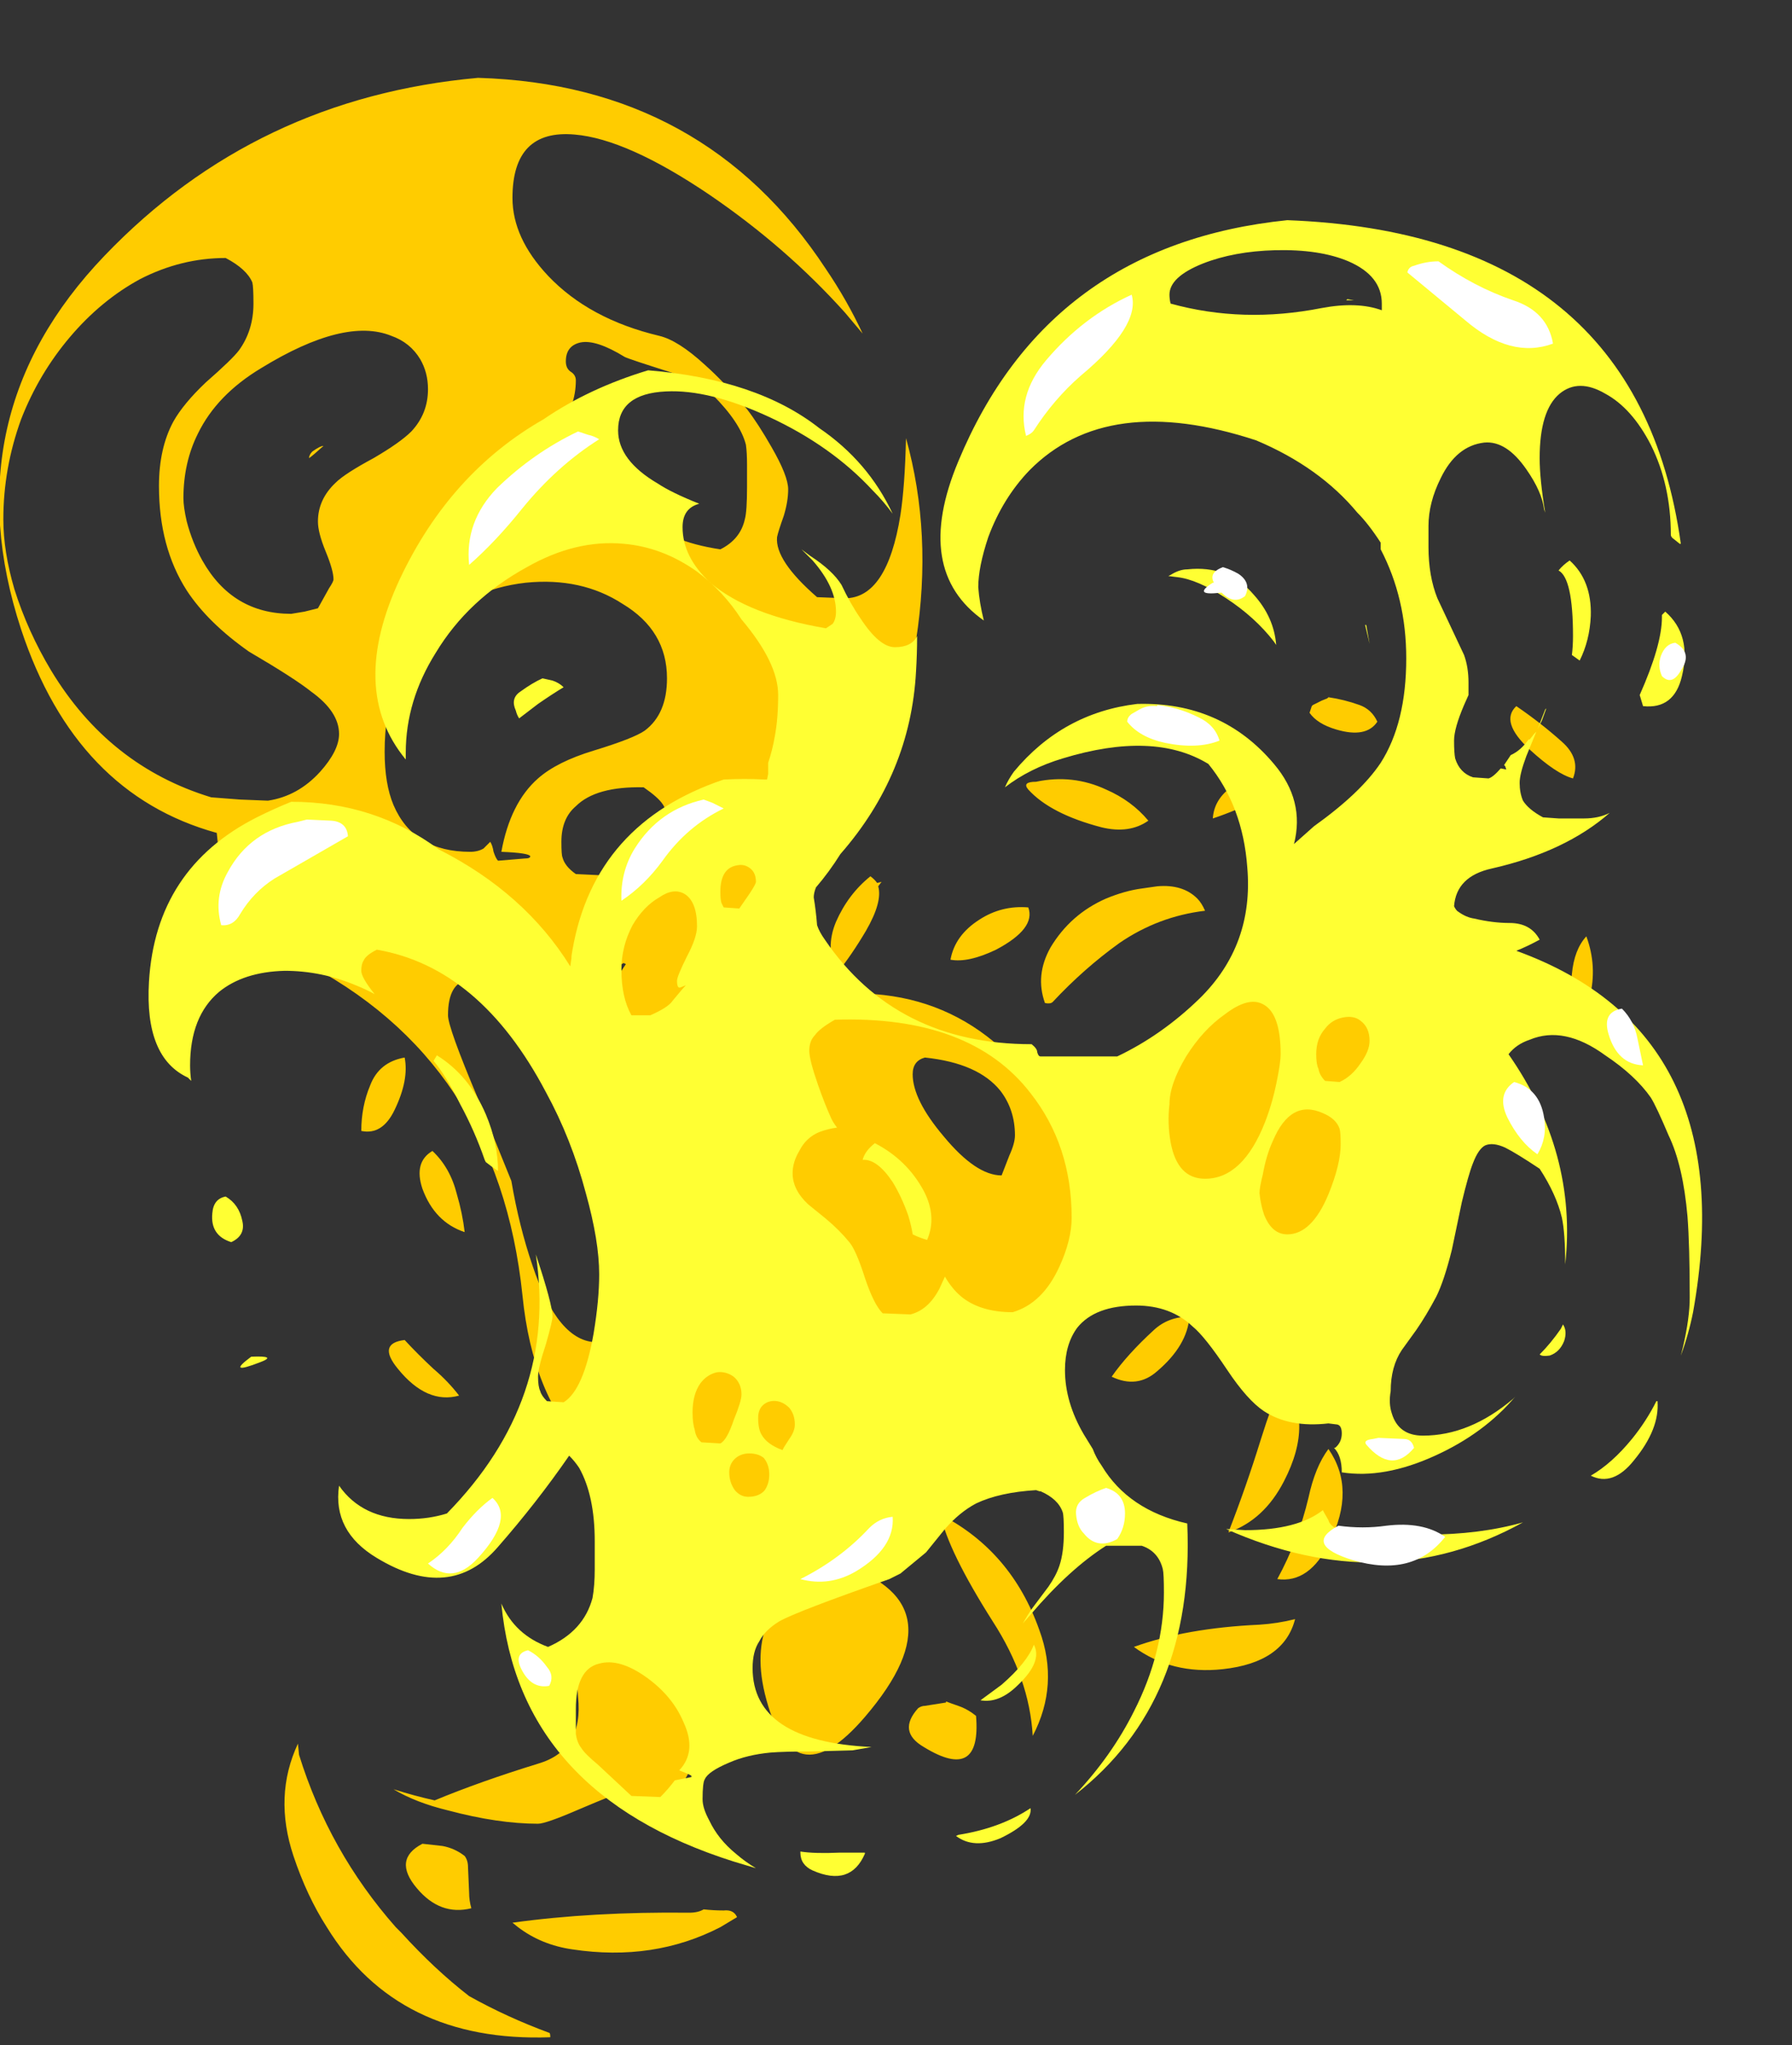 <?xml version="1.0" encoding="UTF-8" standalone="no"?>
<svg xmlns:ffdec="https://www.free-decompiler.com/flash" xmlns:xlink="http://www.w3.org/1999/xlink" ffdec:objectType="frame" height="643.65px" width="564.2px" xmlns="http://www.w3.org/2000/svg">
  <rect width="100%" height="100%" fill="#333333" stroke="none"/>
  <g transform="matrix(1.0, 0.0, 0.0, 1.0, 93.1, 436.45)">
    <use ffdec:characterId="364" height="88.1" transform="matrix(7.0, 0.0, 0.0, 7.0, -93.1, -411.95)" width="76.55" xlink:href="#shape0"/>
  </g>
  <defs>
    <g id="shape0" transform="matrix(1.0, 0.0, 0.0, 1.0, 13.3, 58.85)">
      <path d="M43.95 -28.0 L43.4 -26.45 Q42.3 -25.9 41.25 -25.55 41.3 -26.35 42.0 -26.9 L43.95 -28.0 M47.85 -30.65 Q48.4 -30.45 48.65 -29.9 48.15 -29.15 46.8 -29.55 45.95 -29.8 45.6 -30.3 L45.7 -30.6 45.75 -30.65 46.15 -30.85 46.4 -30.95 46.45 -31.0 Q47.15 -30.9 47.85 -30.65 M56.95 -29.0 Q57.8 -28.25 57.45 -27.35 56.7 -27.55 55.5 -28.65 54.15 -29.9 54.9 -30.6 56.0 -29.85 56.95 -29.0 M20.3 -41.45 Q20.3 -42.0 20.25 -42.35 20.0 -43.35 18.75 -44.6 18.25 -45.15 16.9 -45.6 15.0 -46.2 14.8 -46.3 13.5 -47.1 12.8 -46.95 12.15 -46.8 12.15 -46.1 12.15 -45.8 12.35 -45.65 12.6 -45.5 12.6 -45.25 12.6 -44.65 12.4 -44.1 L12.2 -43.4 Q12.15 -42.75 13.7 -41.35 L15.55 -39.15 Q16.75 -38.0 19.1 -37.65 20.0 -38.1 20.2 -39.0 20.3 -39.35 20.3 -40.45 L20.3 -41.45 M20.3 -43.95 Q20.8 -43.3 21.4 -42.25 22.15 -40.95 22.15 -40.35 22.15 -39.8 21.95 -39.15 21.7 -38.45 21.65 -38.2 21.55 -37.15 23.45 -35.5 L24.7 -35.45 Q26.6 -35.45 27.2 -39.2 27.4 -40.5 27.45 -42.65 28.65 -38.35 27.9 -33.55 L19.6 -19.45 15.95 -15.95 2.55 -24.65 Q1.3 -25.3 0.1 -25.4 L0.75 -24.35 Q-1.2 -24.35 -2.95 -24.75 L-3.5 -24.4 -3.55 -24.9 Q-9.9 -26.65 -12.35 -34.05 -15.5 -43.65 -8.6 -50.85 -1.8 -57.95 8.2 -58.85 18.4 -58.55 23.85 -50.25 24.8 -48.85 25.5 -47.35 L24.7 -48.3 Q22.05 -51.25 18.6 -53.6 14.9 -56.1 12.55 -56.3 9.75 -56.55 9.75 -53.45 9.75 -51.65 11.35 -49.95 13.2 -48.0 16.35 -47.25 17.2 -47.05 18.4 -45.95 19.3 -45.15 20.3 -43.95 M26.2 -22.5 Q26.4 -21.8 25.65 -20.5 25.0 -19.4 24.35 -18.6 23.8 -19.7 24.3 -20.9 24.85 -22.15 25.85 -22.95 26.05 -22.8 26.15 -22.65 L26.35 -22.7 26.2 -22.5 M36.45 -26.85 Q37.6 -26.35 38.35 -25.45 37.5 -24.85 36.25 -25.15 33.95 -25.75 32.95 -26.85 32.65 -27.2 33.3 -27.2 34.95 -27.55 36.45 -26.85 M36.45 -21.95 Q37.3 -22.3 38.05 -22.4 L38.75 -22.5 Q39.9 -22.6 40.55 -21.95 40.75 -21.75 40.9 -21.4 38.8 -21.15 37.05 -19.95 35.45 -18.8 34.05 -17.3 33.95 -17.2 33.7 -17.25 33.25 -18.5 33.95 -19.75 34.85 -21.25 36.45 -21.95 M31.5 -19.65 Q30.25 -19.05 29.45 -19.2 29.65 -20.3 30.75 -21.0 31.75 -21.65 32.95 -21.55 33.3 -20.6 31.5 -19.65 M35.3 -8.05 L33.55 -2.5 25.05 -3.25 20.05 -13.15 Q21.5 -17.55 26.05 -17.65 29.3 -17.4 31.7 -15.25 L34.8 -11.95 35.3 -8.05 M31.75 -9.5 L32.1 -10.4 Q32.35 -10.95 32.35 -11.3 32.35 -12.45 31.7 -13.3 30.7 -14.55 28.3 -14.8 27.75 -14.65 27.75 -14.05 27.75 -12.9 29.15 -11.25 30.6 -9.5 31.75 -9.5 M40.45 -9.1 Q37.15 -9.8 38.45 -13.05 L43.05 -18.65 45.6 -17.65 Q49.95 -19.6 49.55 -14.25 L49.35 -12.1 44.9 -6.1 40.45 -9.1 M23.65 -0.3 L21.15 5.05 19.15 5.05 16.2 1.6 20.15 -2.6 23.65 -0.3 M38.75 -0.7 Q37.85 0.1 36.7 -0.45 37.4 -1.45 38.6 -2.55 39.25 -3.15 40.2 -3.15 40.1 -1.85 38.75 -0.7 M57.4 -18.55 Q57.5 -19.65 58.05 -20.25 58.55 -18.9 58.2 -17.5 L56.95 -16.0 Q57.3 -17.3 57.4 -18.55 M46.5 7.0 Q45.6 8.85 44.15 8.65 45.1 6.9 45.55 5.0 45.85 3.6 46.45 2.8 47.7 4.6 46.5 7.0 M44.4 -0.35 Q45.85 1.55 44.45 4.25 43.55 6.0 41.95 6.55 42.75 4.5 43.4 2.4 43.9 0.8 44.4 -0.35 M44.95 10.45 Q44.45 12.4 41.7 12.7 39.4 12.95 37.7 11.7 40.05 10.85 43.35 10.7 44.15 10.65 44.95 10.45 M31.35 10.55 Q29.35 7.4 29.0 5.75 32.2 7.4 33.45 10.95 34.35 13.4 33.15 15.7 33.0 13.1 31.35 10.55 M29.25 14.2 L29.25 14.15 Q29.5 14.25 29.8 14.35 30.1 14.45 30.4 14.65 L30.6 14.8 Q30.85 17.8 28.25 16.2 27.05 15.5 28.0 14.45 28.15 14.35 28.3 14.35 L29.25 14.2 M21.1 13.8 Q20.1 9.65 24.25 7.9 30.1 9.6 25.6 14.85 22.3 18.7 21.1 13.8 M19.85 23.85 L19.1 24.3 Q16.1 25.85 12.45 25.3 11.05 25.1 10.0 24.3 L9.75 24.1 Q13.35 23.6 17.7 23.65 18.1 23.65 18.35 23.5 18.8 23.55 19.25 23.55 19.7 23.5 19.85 23.85 M0.75 -42.05 Q1.1 -42.3 1.25 -42.3 0.75 -41.85 0.6 -41.75 0.6 -41.9 0.75 -42.05 M5.6 -46.2 Q5.15 -46.95 4.3 -47.25 2.2 -48.1 -1.55 -45.8 -3.55 -44.6 -4.4 -42.85 -5.05 -41.55 -5.05 -39.95 -5.05 -39.55 -4.9 -38.9 -4.65 -37.95 -4.2 -37.15 -2.85 -34.75 -0.2 -34.75 L0.4 -34.85 1.0 -35.0 1.5 -35.9 Q1.7 -36.2 1.7 -36.3 1.7 -36.7 1.35 -37.55 1.0 -38.4 1.0 -38.9 1.0 -39.9 1.8 -40.65 2.2 -41.05 3.5 -41.75 4.7 -42.45 5.2 -42.95 5.95 -43.75 5.95 -44.85 5.95 -45.6 5.6 -46.2 M14.7 -35.2 Q12.85 -36.4 10.35 -36.15 7.7 -35.85 6.0 -34.05 4.0 -32.0 4.0 -28.55 4.0 -27.1 4.4 -26.15 5.3 -24.05 7.85 -24.05 8.2 -24.05 8.45 -24.2 L8.75 -24.5 Q8.85 -24.35 8.9 -24.05 9.0 -23.75 9.1 -23.65 L10.3 -23.75 Q10.55 -23.75 10.55 -23.85 10.5 -24.0 9.25 -24.05 9.65 -26.25 10.9 -27.35 11.75 -28.1 13.4 -28.6 15.2 -29.15 15.7 -29.5 16.7 -30.25 16.7 -31.85 16.7 -34.0 14.7 -35.2 M-1.95 -49.65 Q-2.2 -50.25 -3.15 -50.75 -5.15 -50.75 -7.0 -49.8 -8.75 -48.85 -10.15 -47.2 -11.55 -45.55 -12.35 -43.5 -13.15 -41.3 -13.15 -39.0 -13.15 -37.55 -12.65 -35.85 -12.05 -33.95 -11.0 -32.2 -8.4 -27.9 -3.8 -26.5 L-2.5 -26.4 -1.25 -26.35 Q0.1 -26.55 1.1 -27.65 1.95 -28.6 1.95 -29.35 1.95 -30.35 0.7 -31.25 -0.05 -31.85 -2.1 -33.05 -3.95 -34.35 -4.9 -35.8 -6.15 -37.75 -6.15 -40.5 -6.15 -42.2 -5.5 -43.4 -5.05 -44.2 -4.05 -45.15 -2.85 -46.2 -2.55 -46.6 -1.9 -47.5 -1.9 -48.7 -1.9 -49.45 -1.95 -49.65 M0.95 -21.35 L11.15 -17.85 14.65 -3.3 11.1 -16.55 7.75 -18.3 Q6.85 -18.15 6.85 -16.7 6.85 -16.15 8.2 -12.95 L9.7 -9.25 Q10.05 -7.2 10.65 -5.45 11.8 -2.0 13.55 -2.0 L13.0 2.8 Q10.65 0.4 10.2 -4.1 9.1 -14.7 0.15 -19.2 L0.95 -21.35 M12.6 -26.1 Q11.95 -25.55 11.95 -24.5 11.95 -23.9 12.0 -23.8 12.1 -23.4 12.6 -23.05 L13.65 -23.0 Q14.55 -23.0 15.65 -24.1 L16.65 -25.65 Q16.65 -26.0 16.5 -26.2 16.3 -26.5 15.65 -26.95 13.5 -27.0 12.6 -26.1 M14.85 -19.0 L14.75 -19.05 Q14.55 -18.95 14.35 -18.75 L14.35 -18.25 14.85 -19.0 M4.9 -14.8 Q5.1 -13.8 4.45 -12.45 3.9 -11.3 2.95 -11.5 2.95 -12.6 3.35 -13.55 3.75 -14.6 4.9 -14.8 M7.25 -8.65 Q7.5 -7.8 7.6 -6.95 6.25 -7.4 5.7 -8.9 5.3 -10.1 6.15 -10.6 6.95 -9.85 7.25 -8.65 M4.6 -0.8 Q3.65 -1.95 4.9 -2.1 5.5 -1.45 6.2 -0.8 6.85 -0.25 7.35 0.4 5.9 0.8 4.6 -0.8 M12.75 19.0 Q11.25 19.65 10.9 19.65 9.1 19.65 6.85 19.05 5.4 18.7 4.4 18.1 5.35 18.4 6.25 18.6 8.3 17.75 10.9 16.95 12.95 16.35 12.7 13.95 12.5 11.95 14.5 11.45 20.05 12.4 17.8 17.1 16.7 19.45 15.05 19.05 L14.5 18.3 Q14.4 18.3 12.75 19.0 M7.8 22.75 Q7.8 23.1 7.9 23.45 6.5 23.8 5.45 22.55 4.35 21.25 5.7 20.55 L6.6 20.65 Q7.15 20.75 7.6 21.1 7.75 21.3 7.75 21.6 L7.8 22.75 M0.1 16.05 L0.15 16.55 Q1.5 20.9 4.5 24.3 L4.75 24.55 Q6.25 26.2 7.8 27.4 9.5 28.35 11.4 29.05 11.45 29.05 11.45 29.25 4.6 29.5 1.4 24.3 0.5 22.9 -0.1 21.1 -1.0 18.4 0.1 16.05" fill="#ffcc00" fill-rule="evenodd" stroke="none"/>
      <path d="M56.85 -44.65 Q55.95 -43.9 55.95 -41.75 55.95 -40.8 56.2 -39.3 L56.15 -39.45 Q56.05 -40.25 55.35 -41.25 54.45 -42.55 53.45 -42.45 52.2 -42.3 51.5 -40.85 50.95 -39.75 50.95 -38.7 L50.95 -37.75 Q50.95 -36.45 51.35 -35.45 L52.55 -32.9 Q52.75 -32.35 52.75 -31.65 L52.75 -31.1 52.55 -30.65 Q52.1 -29.6 52.1 -29.05 52.1 -28.5 52.15 -28.25 52.35 -27.6 52.95 -27.4 L53.65 -27.35 Q53.85 -27.4 54.2 -27.8 L54.45 -27.75 54.4 -27.9 54.35 -27.95 54.65 -28.4 Q55.1 -28.6 55.45 -29.1 L55.5 -29.1 55.7 -29.35 55.8 -29.45 55.35 -28.35 Q55.05 -27.55 55.05 -27.15 55.05 -26.7 55.2 -26.35 55.45 -25.95 56.1 -25.6 L56.8 -25.55 57.95 -25.55 Q58.6 -25.55 59.1 -25.8 57.1 -24.05 53.8 -23.3 52.2 -22.95 52.1 -21.6 52.2 -21.4 52.3 -21.35 52.65 -21.1 53.0 -21.05 53.85 -20.85 54.6 -20.85 55.55 -20.85 55.95 -20.1 55.4 -19.8 54.9 -19.6 65.1 -15.9 62.85 -3.35 62.65 -2.35 62.3 -1.4 L62.4 -1.8 Q62.7 -3.1 62.7 -4.0 62.7 -6.35 62.6 -7.65 62.4 -9.95 61.75 -11.3 61.2 -12.6 60.95 -13.0 60.25 -14.0 58.9 -14.9 57.05 -16.25 55.5 -15.6 54.9 -15.4 54.55 -14.95 57.65 -10.5 57.1 -5.5 57.1 -6.9 56.95 -7.6 56.7 -8.65 55.95 -9.8 54.9 -10.5 54.4 -10.75 53.85 -11.0 53.5 -10.85 53.2 -10.7 52.95 -10.05 52.75 -9.55 52.45 -8.3 L52.0 -6.15 Q51.65 -4.75 51.3 -4.05 50.85 -3.2 50.4 -2.55 L49.75 -1.65 Q49.25 -0.9 49.25 0.2 49.15 0.75 49.3 1.2 49.6 2.2 50.7 2.2 52.8 2.2 54.75 0.55 L54.85 0.45 Q53.45 2.1 51.25 3.1 48.95 4.15 47.05 3.85 47.05 3.1 46.7 2.75 L46.75 2.75 Q47.05 2.5 47.05 2.1 47.05 1.75 46.85 1.7 L46.45 1.65 Q44.7 1.85 43.55 1.1 42.8 0.6 41.9 -0.75 40.9 -2.25 40.35 -2.7 39.35 -3.65 37.8 -3.65 35.95 -3.65 35.15 -2.65 34.6 -1.9 34.6 -0.75 34.6 0.7 35.45 2.15 L35.85 2.8 Q36.0 3.2 36.25 3.55 37.45 5.55 40.1 6.15 40.45 14.15 35.05 18.35 36.7 16.6 37.7 14.6 39.05 11.95 39.05 9.25 39.05 8.4 39.0 8.2 38.8 7.4 38.05 7.15 L36.45 7.15 Q34.8 8.2 33.05 10.25 L32.7 10.65 Q32.9 10.3 33.1 10.0 33.4 9.6 33.85 9.0 34.2 8.5 34.35 8.05 34.55 7.45 34.55 6.55 34.55 5.8 34.5 5.65 34.3 5.05 33.5 4.7 L33.45 4.7 33.3 4.65 Q31.65 4.75 30.6 5.25 29.85 5.65 29.2 6.4 L28.35 7.45 27.2 8.4 26.7 8.65 Q22.55 10.1 21.75 10.55 21.1 10.95 20.85 11.45 20.55 11.9 20.55 12.65 20.55 15.95 25.9 16.2 L25.05 16.35 23.2 16.4 Q21.95 16.4 21.35 16.45 20.3 16.55 19.5 16.9 18.55 17.3 18.4 17.65 18.3 17.8 18.3 18.55 18.3 18.95 18.6 19.5 19.0 20.35 19.8 21.0 20.2 21.35 20.7 21.65 L19.7 21.35 Q10.05 18.3 9.25 9.75 9.85 11.15 11.35 11.7 12.95 11.0 13.35 9.5 13.45 8.95 13.45 8.2 L13.45 6.95 Q13.45 4.9 12.75 3.65 12.55 3.35 12.3 3.1 10.85 5.2 9.1 7.2 6.95 9.7 3.65 7.7 1.65 6.5 1.95 4.45 3.0 5.95 5.1 5.95 6.0 5.95 6.8 5.7 11.8 0.6 10.8 -5.95 11.55 -3.7 11.55 -3.15 11.55 -2.95 11.25 -1.9 10.9 -0.85 10.9 -0.45 10.9 0.0 11.0 0.2 11.05 0.4 11.3 0.65 L12.05 0.7 Q12.95 0.15 13.4 -2.4 13.65 -3.9 13.65 -5.05 13.65 -6.55 13.05 -8.7 12.4 -11.15 11.25 -13.25 8.3 -18.85 3.65 -19.65 3.15 -19.4 3.05 -19.15 2.95 -19.0 2.95 -18.7 2.95 -18.4 3.55 -17.65 3.2 -17.85 2.7 -18.05 1.15 -18.7 -0.5 -18.7 -2.35 -18.65 -3.45 -17.75 -4.75 -16.65 -4.75 -14.45 -4.75 -14.1 -4.7 -13.75 L-4.85 -13.9 Q-6.8 -14.8 -6.6 -18.2 -6.3 -23.3 -1.75 -25.6 -0.95 -26.0 -0.2 -26.3 3.55 -26.3 6.45 -24.15 10.3 -22.2 12.35 -18.9 L12.4 -19.25 Q12.4 -19.4 12.45 -19.65 13.45 -25.35 19.25 -27.3 20.2 -27.35 21.1 -27.3 L21.2 -27.3 21.25 -27.55 21.25 -28.05 Q21.45 -28.65 21.55 -29.25 21.7 -30.05 21.7 -31.1 21.7 -32.55 20.05 -34.5 19.25 -35.75 18.05 -36.65 16.5 -37.75 14.75 -37.9 12.6 -38.1 10.4 -36.85 7.75 -35.4 6.3 -33.0 4.95 -30.85 4.95 -28.5 L4.95 -28.2 Q2.35 -31.35 4.7 -36.35 6.95 -41.1 11.15 -43.5 13.2 -44.9 15.85 -45.7 20.75 -45.3 23.55 -43.1 25.75 -41.6 26.85 -39.25 26.45 -39.8 25.95 -40.3 24.1 -42.3 21.3 -43.6 18.6 -44.85 16.65 -44.75 14.5 -44.65 14.5 -43.0 14.5 -41.65 16.3 -40.6 16.9 -40.2 18.15 -39.7 17.4 -39.5 17.4 -38.65 17.4 -37.3 18.65 -36.15 20.35 -34.7 23.85 -34.1 L24.15 -34.3 Q24.3 -34.5 24.3 -34.85 24.3 -35.95 23.25 -37.15 L22.75 -37.65 23.15 -37.35 Q24.15 -36.7 24.55 -36.05 24.95 -35.2 25.4 -34.55 26.25 -33.25 26.95 -33.25 27.7 -33.25 27.95 -33.75 27.95 -32.95 27.9 -32.15 27.65 -27.55 24.5 -23.95 24.0 -23.15 23.4 -22.45 23.3 -22.2 23.3 -22.0 23.4 -21.4 23.45 -20.75 23.55 -20.45 23.8 -20.1 27.0 -15.4 33.1 -15.4 33.35 -15.2 33.35 -15.05 33.4 -14.85 33.5 -14.85 L36.95 -14.85 Q38.95 -15.8 40.65 -17.45 43.1 -19.85 42.8 -23.35 42.6 -26.1 41.05 -28.0 38.6 -29.5 34.5 -28.25 33.0 -27.8 31.9 -26.95 32.05 -27.3 32.3 -27.65 34.5 -30.3 37.85 -30.7 41.65 -30.8 44.0 -28.0 45.4 -26.35 44.9 -24.4 L45.8 -25.2 Q47.9 -26.7 48.8 -28.05 49.95 -29.85 49.95 -32.75 49.95 -35.45 48.8 -37.65 L48.8 -37.95 Q48.25 -38.8 47.75 -39.3 46.05 -41.35 43.2 -42.55 36.5 -44.75 33.0 -41.2 31.8 -39.95 31.15 -38.2 30.7 -36.85 30.7 -35.95 30.75 -35.25 30.95 -34.45 27.75 -36.7 29.8 -41.6 33.85 -51.35 44.6 -52.45 60.35 -51.85 62.3 -37.9 L62.25 -37.9 62.0 -38.1 Q61.85 -38.2 61.85 -38.3 61.85 -40.55 60.95 -42.35 60.1 -44.0 58.9 -44.65 57.7 -45.35 56.85 -44.65 M47.25 -48.85 L47.3 -48.9 47.6 -48.85 47.25 -48.85 M39.3 -49.1 Q39.3 -48.9 39.35 -48.7 42.6 -47.8 46.15 -48.5 47.75 -48.8 48.85 -48.4 L48.85 -48.7 Q48.85 -49.95 47.35 -50.6 46.05 -51.15 44.05 -51.1 42.2 -51.05 40.8 -50.5 39.3 -49.9 39.3 -49.1 M56.8 -36.7 Q57.0 -36.95 57.3 -37.15 58.3 -36.25 58.25 -34.65 58.2 -33.55 57.75 -32.65 L57.4 -32.9 Q57.45 -33.3 57.45 -33.75 57.45 -36.35 56.8 -36.7 M57.0 -2.8 Q57.2 -2.5 57.05 -2.05 56.85 -1.55 56.4 -1.4 56.05 -1.35 55.95 -1.45 56.45 -1.95 56.9 -2.6 L57.0 -2.8 M61.2 0.65 L61.25 0.65 Q61.35 1.9 60.2 3.3 59.25 4.5 58.25 4.0 59.2 3.45 60.1 2.35 60.75 1.55 61.2 0.65 M42.7 6.45 Q45.05 6.45 46.2 5.55 L46.25 5.65 46.45 6.0 Q46.5 6.2 46.75 6.35 L50.85 6.65 Q53.25 6.65 55.2 6.1 48.95 9.55 41.85 6.4 L42.7 6.45 M47.0 -10.9 Q47.0 -11.45 46.95 -11.6 46.8 -12.05 46.2 -12.3 44.75 -12.95 43.95 -11.05 43.65 -10.4 43.5 -9.55 43.35 -8.95 43.35 -8.7 43.4 -8.2 43.55 -7.75 43.9 -6.85 44.6 -6.85 45.7 -6.85 46.45 -8.65 47.0 -10.0 47.0 -10.9 M47.1 -16.6 Q46.6 -16.5 46.3 -16.1 45.9 -15.65 45.9 -14.95 45.9 -14.5 46.0 -14.3 46.05 -14.0 46.3 -13.75 L46.95 -13.7 Q47.5 -13.95 47.9 -14.55 48.3 -15.1 48.3 -15.55 48.3 -16.15 47.9 -16.45 47.6 -16.7 47.1 -16.6 M20.4 3.0 Q20.05 3.0 19.8 3.2 19.5 3.45 19.5 3.85 19.5 4.3 19.75 4.65 20.0 4.95 20.35 4.95 20.85 4.95 21.1 4.65 21.3 4.35 21.3 3.95 21.3 3.5 21.05 3.2 20.8 3.0 20.4 3.0 M21.05 0.8 Q20.8 1.0 20.8 1.4 20.8 1.9 20.95 2.15 21.2 2.6 21.9 2.85 21.9 2.8 22.2 2.35 22.45 2.0 22.45 1.7 22.45 1.25 22.2 0.95 21.95 0.7 21.65 0.65 21.3 0.6 21.05 0.8 M19.7 1.5 Q20.05 0.65 20.05 0.35 20.05 -0.15 19.7 -0.45 19.35 -0.7 18.95 -0.65 18.5 -0.55 18.2 -0.15 17.85 0.35 17.85 1.15 17.85 1.65 17.95 1.95 18.0 2.3 18.25 2.5 L19.1 2.55 Q19.4 2.4 19.7 1.5 M26.05 -10.95 Q27.5 -10.2 28.25 -8.8 28.85 -7.65 28.4 -6.6 28.05 -6.7 27.75 -6.85 27.7 -7.2 27.55 -7.7 27.25 -8.55 26.85 -9.2 26.15 -10.25 25.5 -10.2 25.6 -10.6 26.05 -10.95 M34.9 -7.6 Q34.9 -10.85 33.05 -13.2 30.35 -16.7 24.25 -16.5 23.55 -16.1 23.35 -15.8 23.1 -15.55 23.1 -15.1 23.1 -14.7 23.5 -13.55 23.8 -12.7 24.05 -12.15 24.15 -11.9 24.35 -11.65 23.95 -11.6 23.55 -11.45 22.95 -11.2 22.65 -10.6 22.35 -10.1 22.35 -9.6 22.35 -8.85 23.05 -8.2 L23.85 -7.55 Q24.45 -7.05 24.9 -6.5 25.2 -6.15 25.6 -4.9 26.0 -3.7 26.4 -3.3 L27.65 -3.25 Q28.45 -3.45 28.95 -4.4 L29.2 -4.95 Q29.55 -4.35 30.0 -4.0 30.85 -3.35 32.25 -3.35 33.6 -3.75 34.35 -5.4 34.9 -6.6 34.9 -7.6 M40.05 -14.85 Q39.3 -13.6 39.3 -12.7 39.2 -11.85 39.35 -11.0 39.65 -9.35 40.9 -9.35 42.6 -9.35 43.6 -11.9 43.95 -12.8 44.15 -13.85 44.3 -14.6 44.3 -14.95 44.3 -16.8 43.5 -17.2 42.85 -17.55 41.8 -16.75 40.8 -16.05 40.05 -14.85 M20.45 -23.3 Q20.2 -23.5 19.9 -23.45 19.1 -23.35 19.1 -22.25 19.1 -21.9 19.15 -21.75 L19.25 -21.55 19.95 -21.5 20.4 -22.15 Q20.7 -22.6 20.7 -22.7 20.7 -23.1 20.45 -23.3 M56.2 -30.45 L56.25 -30.5 56.05 -29.95 55.85 -29.55 56.2 -30.45 M44.1 -33.35 L44.0 -33.5 Q43.15 -34.6 41.85 -35.45 40.55 -36.3 39.65 -36.4 L39.25 -36.45 39.35 -36.5 Q39.75 -36.75 40.1 -36.75 41.95 -36.95 43.1 -35.6 44.0 -34.6 44.1 -33.35 M48.1 -34.25 L48.15 -34.25 48.3 -33.4 48.1 -34.25 M61.45 -34.7 L61.6 -34.85 Q62.8 -33.8 62.35 -31.95 62.0 -30.45 60.6 -30.6 L60.45 -31.1 Q61.45 -33.35 61.45 -34.6 L61.45 -34.7 M33.2 11.6 Q33.6 12.35 32.5 13.4 31.65 14.25 30.8 14.1 L31.75 13.4 Q32.9 12.4 33.2 11.6 M22.7 20.9 Q23.35 21.0 24.45 20.95 L25.6 20.95 25.6 21.0 Q24.95 22.5 23.25 21.75 22.7 21.5 22.7 20.95 L22.7 20.9 M33.05 18.95 Q33.15 19.6 31.7 20.3 30.5 20.8 29.7 20.2 L29.8 20.15 Q31.7 19.85 33.05 18.95 M10.1 -31.25 Q10.65 -31.65 11.1 -31.85 L11.55 -31.75 Q11.85 -31.65 12.05 -31.45 11.55 -31.15 10.9 -30.7 L10.05 -30.05 Q9.95 -30.2 9.9 -30.4 9.65 -30.95 10.1 -31.25 M16.35 -22.0 Q15.65 -21.6 15.15 -20.75 14.65 -19.8 14.65 -18.75 14.65 -17.5 15.1 -16.7 L15.95 -16.7 Q16.75 -17.05 16.95 -17.35 17.4 -17.9 17.55 -18.05 L17.3 -17.95 Q17.15 -17.9 17.15 -18.25 17.15 -18.45 17.6 -19.35 18.05 -20.2 18.05 -20.7 18.05 -21.8 17.5 -22.15 17.0 -22.45 16.35 -22.0 M8.55 -10.1 L8.5 -10.2 Q8.05 -11.5 7.4 -12.7 6.75 -14.0 6.2 -14.65 L6.35 -14.9 Q7.8 -14.0 8.55 -12.25 9.1 -10.95 9.1 -9.7 8.8 -9.9 8.55 -10.1 M-2.9 -6.5 Q-3.85 -6.8 -3.75 -7.8 -3.7 -8.45 -3.15 -8.55 -2.55 -8.2 -2.4 -7.45 -2.25 -6.8 -2.9 -6.5 M-1.6 -1.1 Q-3.15 -0.5 -2.0 -1.35 -0.8 -1.4 -1.6 -1.1 M15.75 13.05 Q14.55 12.2 13.65 12.45 12.6 12.7 12.6 14.5 L12.6 15.6 Q12.65 16.0 12.85 16.25 13.0 16.5 13.6 17.0 L15.1 18.4 16.4 18.45 Q16.75 18.1 17.05 17.7 L17.8 17.55 17.8 17.5 Q17.75 17.45 17.5 17.35 L17.25 17.25 Q18.05 16.4 17.45 15.1 16.95 13.9 15.75 13.05" fill="#ffff33" fill-rule="evenodd" stroke="none"/>
      <path d="M50.0 -50.1 Q50.05 -50.35 50.3 -50.4 50.85 -50.6 51.4 -50.6 53.0 -49.45 54.75 -48.85 56.3 -48.35 56.55 -46.9 54.65 -46.2 52.6 -47.95 L50.0 -50.1 M42.7 -35.55 Q42.2 -35.15 41.65 -35.7 L41.6 -35.7 Q40.3 -35.55 41.25 -36.15 L41.3 -36.15 Q41.05 -36.6 41.7 -36.85 42.05 -36.75 42.4 -36.55 43.0 -36.15 42.7 -35.55 M62.3 -32.2 Q61.9 -31.5 61.45 -31.95 61.25 -32.4 61.4 -32.85 61.6 -33.4 62.05 -33.45 62.85 -33.0 62.3 -32.2 M33.75 -46.15 Q35.4 -48.1 37.6 -49.1 38.0 -47.7 35.3 -45.45 34.1 -44.4 33.2 -43.0 33.1 -42.85 32.85 -42.75 32.4 -44.55 33.75 -46.15 M37.6 -30.25 L37.95 -30.45 Q38.3 -30.65 38.75 -30.6 L38.75 -30.65 Q39.7 -30.55 40.6 -30.1 41.35 -29.75 41.55 -29.05 40.55 -28.65 39.1 -28.95 37.95 -29.2 37.4 -29.9 37.4 -30.1 37.6 -30.25 M26.85 5.85 Q26.95 7.25 25.2 8.3 24.0 9.0 22.7 8.65 24.5 7.75 25.8 6.35 26.25 5.9 26.85 5.85 M36.45 4.55 Q37.3 4.8 37.3 5.7 37.3 6.35 36.95 6.85 36.05 7.35 35.45 6.6 35.15 6.3 35.1 5.75 35.05 5.25 35.5 5.0 36.0 4.7 36.45 4.55 M60.35 -15.65 L60.6 -14.45 Q59.45 -14.5 59.05 -15.85 58.75 -16.85 59.65 -17.0 60.2 -16.45 60.35 -15.65 M54.5 -12.1 Q54.0 -13.15 54.8 -13.7 55.95 -13.4 56.15 -12.1 56.3 -11.2 55.85 -10.45 55.05 -11.0 54.5 -12.1 M46.9 6.25 Q48.0 6.4 49.05 6.25 50.7 6.05 51.7 6.75 50.25 8.6 47.55 7.8 45.3 7.1 46.9 6.25 M48.15 2.6 Q48.0 2.4 48.45 2.35 L48.7 2.3 49.85 2.35 Q50.2 2.35 50.3 2.75 49.3 3.95 48.15 2.6 M13.15 -42.8 Q13.4 -42.75 13.65 -42.6 11.75 -41.4 10.2 -39.5 9.0 -38.0 7.8 -36.95 7.6 -38.9 9.05 -40.4 10.7 -42.0 12.7 -42.95 L13.15 -42.8 M0.1 -25.4 L0.5 -25.5 1.6 -25.45 Q2.3 -25.4 2.35 -24.75 L-0.95 -22.85 Q-1.9 -22.25 -2.5 -21.25 -2.8 -20.7 -3.35 -20.75 -3.7 -22.0 -3.05 -23.15 -2.05 -25.0 0.1 -25.4 M15.25 -24.2 Q16.35 -25.95 18.35 -26.4 L18.75 -26.25 19.25 -26.0 Q17.6 -25.2 16.5 -23.65 15.7 -22.55 14.65 -21.85 14.6 -23.15 15.25 -24.2 M7.5 6.35 Q8.15 5.5 8.85 5.0 9.85 5.9 8.2 7.7 7.05 8.95 5.95 7.95 6.85 7.35 7.5 6.35 M10.45 11.85 Q10.95 12.1 11.3 12.6 11.65 13.0 11.4 13.45 10.6 13.6 10.15 12.7 9.8 12.0 10.45 11.85" fill="#ffffff" fill-rule="evenodd" stroke="none"/>
    </g>
  </defs>
</svg>
